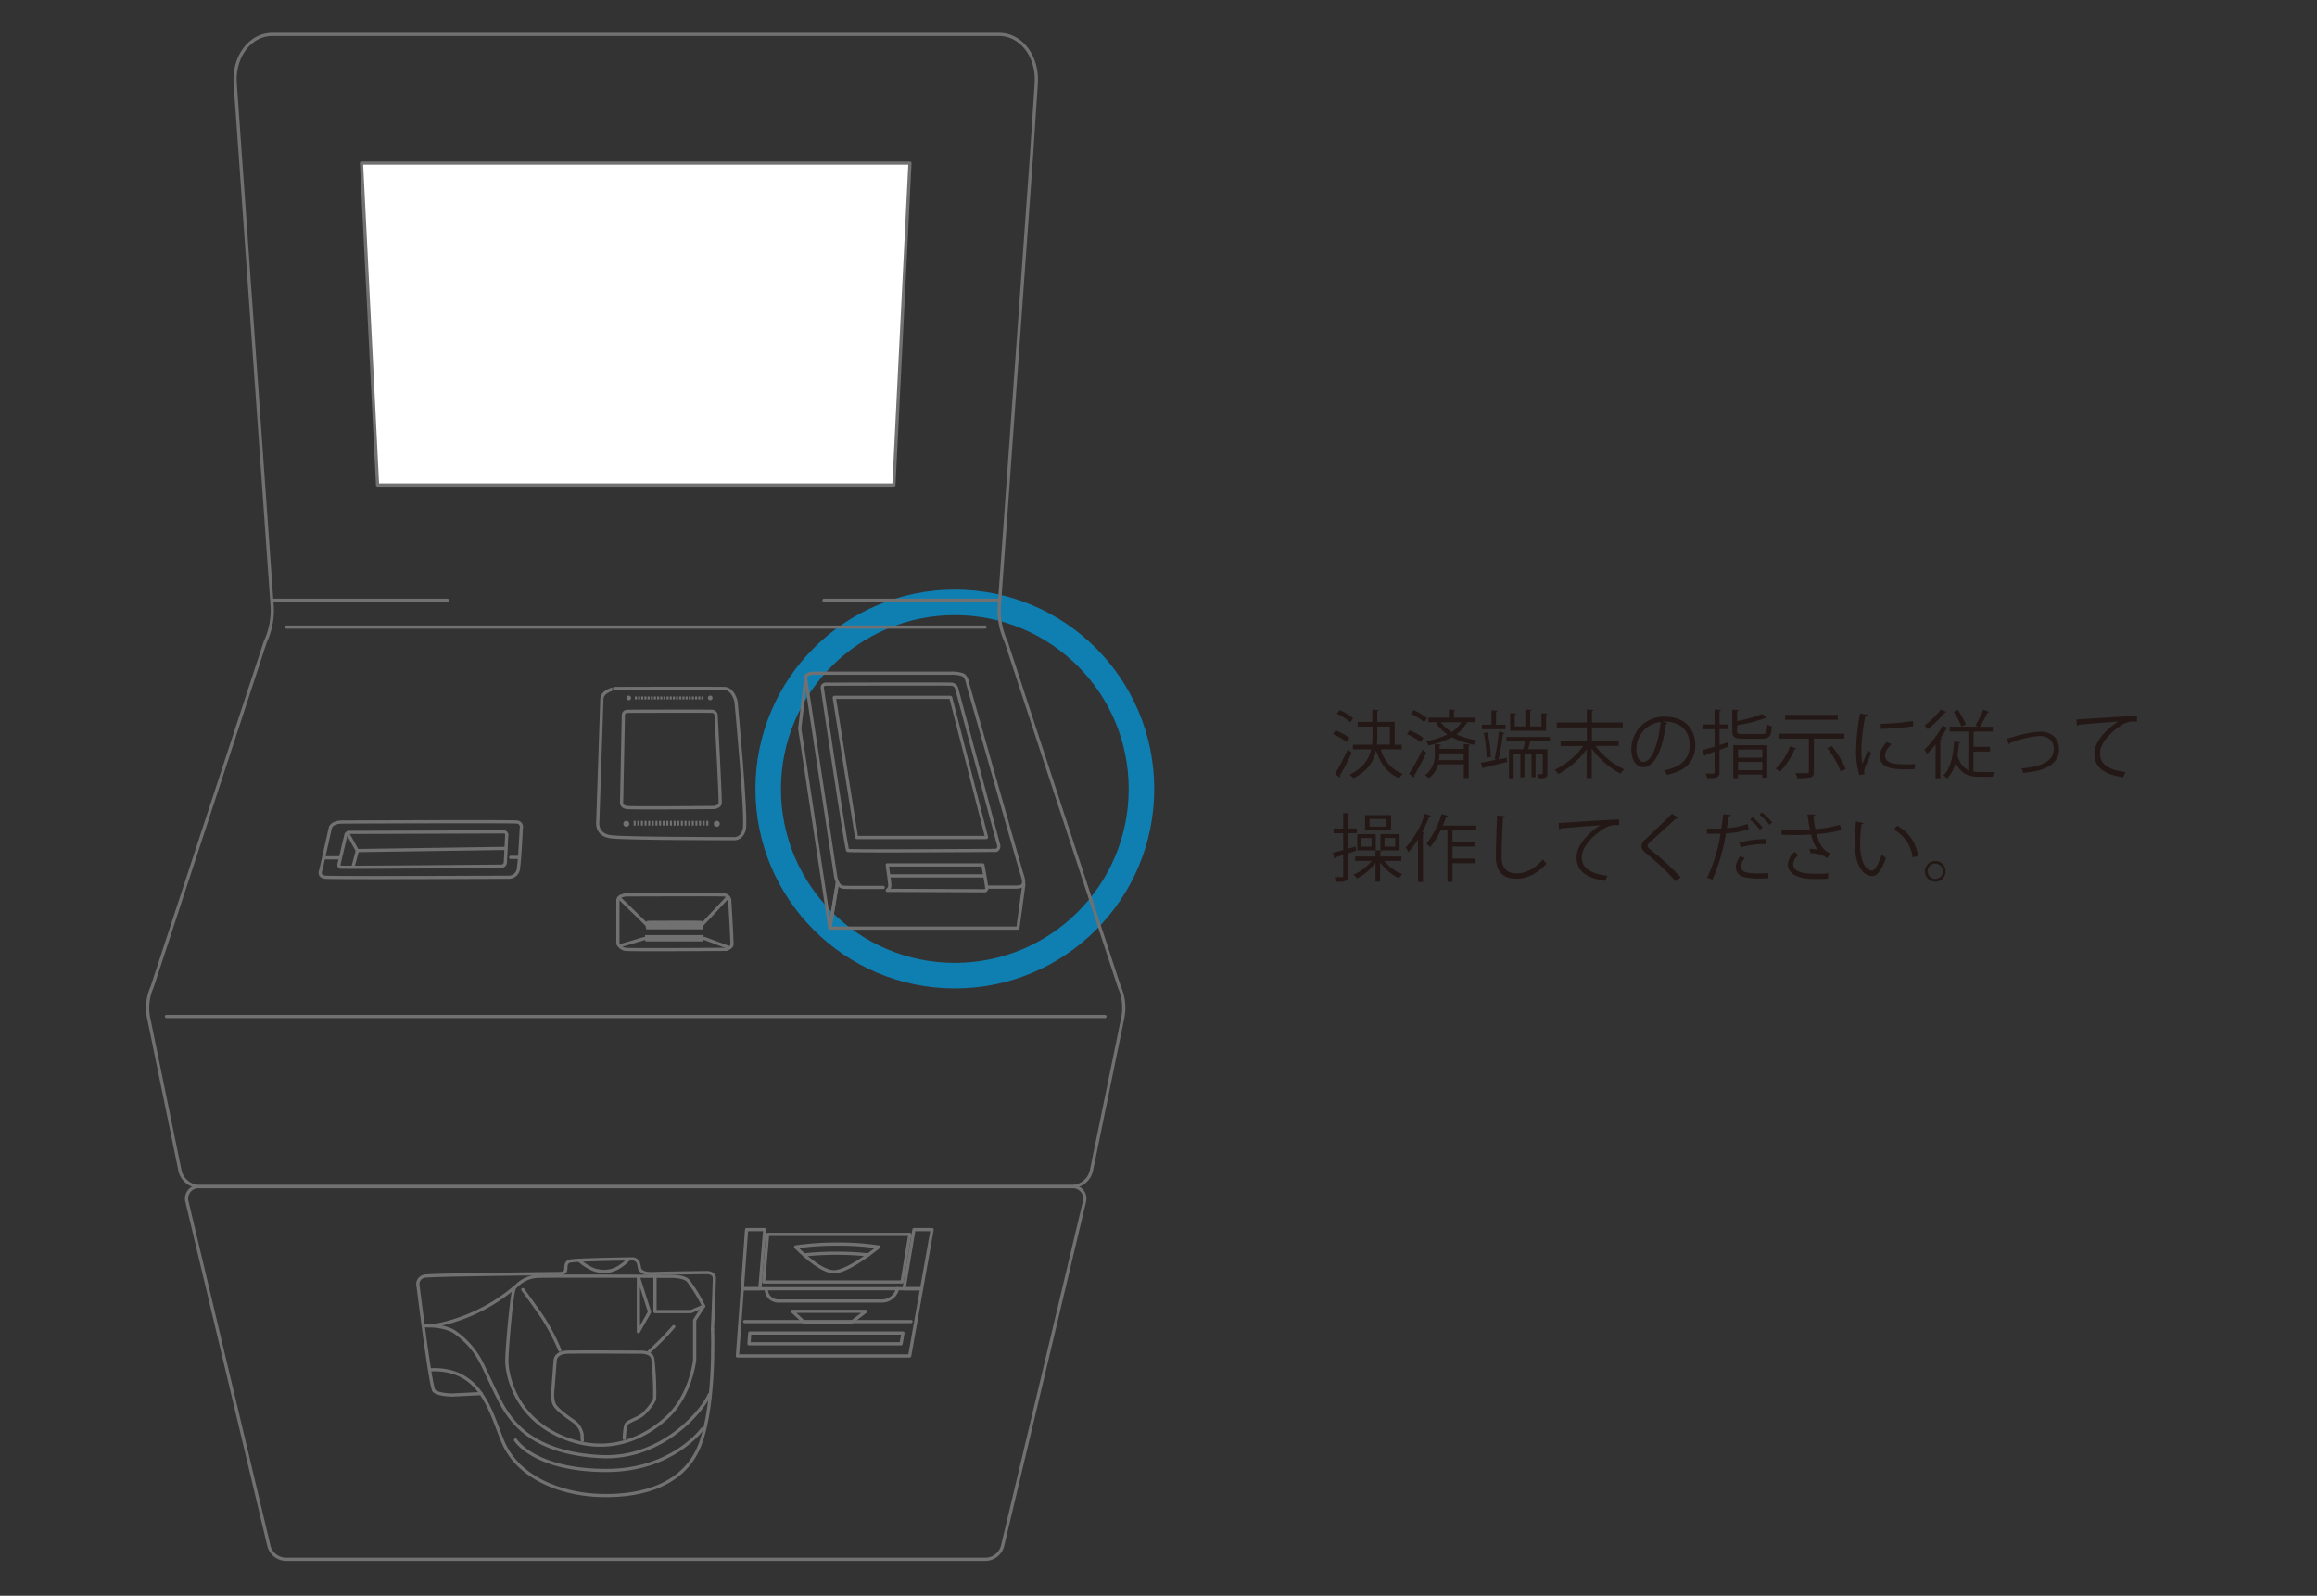 <svg xmlns="http://www.w3.org/2000/svg" viewBox="0 0 726 500"><rect x="0" y="0" width="726" height="500" fill="#333333" stroke="none"/><defs><style>.cls-1,.cls-2,.cls-4{fill:none;}.cls-2{stroke:#00a0e9;stroke-width:8px;opacity:0.7;}.cls-2,.cls-4,.cls-5{stroke-linecap:round;stroke-linejoin:round;}.cls-3{fill:#231815;}.cls-4,.cls-5{stroke:#727171;}.cls-5{fill:#fff;}.cls-6{fill:#727171;}</style></defs><title>アセット 1</title><g id="レイヤー_2" data-name="レイヤー 2"><g id="レイヤー_1-2" data-name="レイヤー 1"><rect class="cls-1" width="726" height="500"/><circle class="cls-2" cx="299.18" cy="247.22" r="58.48"/><path class="cls-3" d="M418.51,228.84a18.1,18.1,0,0,1,4.33,2.39l-.88,1.3a20,20,0,0,0-4.29-2.5Zm-.21,13.65a71.34,71.34,0,0,0,4-7.65l1.21,1a76.4,76.4,0,0,1-3.69,7.21.51.51,0,0,1,.12.32.62.62,0,0,1-.07.28Zm1.46-20a17.68,17.68,0,0,1,4.22,2.55l-.9,1.27a17.47,17.47,0,0,0-4.2-2.69Zm19.47,12.31h-6.58a11.32,11.32,0,0,0,6.86,7.67,6.16,6.16,0,0,0-1.09,1.37c-3.62-1.55-6-4.61-7.25-8.78-.67,3.36-2.48,6.47-7.12,8.81a6.28,6.28,0,0,0-1.21-1.14c4.38-2.13,6.1-4.91,6.77-7.93h-5.7v-1.48h6a26.43,26.43,0,0,0,.14-3v-2.64h-4.64v-1.48H430v-3.85l2,.14c0,.16-.16.28-.46.32v3.38H437v7.16h2.2Zm-7.67-7.16v2.67a26,26,0,0,1-.14,3h4.08v-5.68Z"/><path class="cls-3" d="M441.69,228.84a18.1,18.1,0,0,1,4.33,2.39l-.88,1.3a20,20,0,0,0-4.29-2.5Zm-.16,13.65a74.25,74.25,0,0,0,4.19-7.65l1.18,1a78.63,78.63,0,0,1-3.82,7.23.51.51,0,0,1,.12.32.47.47,0,0,1-.07.26Zm1.41-20a17.68,17.68,0,0,1,4.22,2.55l-.9,1.27a17.47,17.47,0,0,0-4.2-2.69Zm15.71,12.17v-1.51l2,.14c0,.16-.14.28-.46.32v10.2h-1.53v-4.31h-8a8.12,8.12,0,0,1-2.94,4.33,7,7,0,0,0-1.23-.9,7.91,7.91,0,0,0,3.08-6.86v-2.9l1.95.12c0,.16-.14.28-.44.32v1Zm.44-8.39.81.25q-.1.21-.49.21a10.63,10.63,0,0,1-3.08,3.36,29.61,29.61,0,0,0,6.37,1.88,4.17,4.17,0,0,0-.88,1.39,26.86,26.86,0,0,1-6.91-2.36,25.76,25.76,0,0,1-7.32,2.55,6.47,6.47,0,0,0-.76-1.34,23.22,23.22,0,0,0,6.68-2.09,13.53,13.53,0,0,1-3.55-3.62l.56-.23H447.6v-1.41H454v-2.57l2,.12c0,.16-.14.28-.46.32v2.13h6.77v1.41ZM451,236.05a12.63,12.63,0,0,1-.14,2.13h7.76v-2.13Zm.46-9.76a11.84,11.84,0,0,0,3.41,3.06,9.11,9.11,0,0,0,3-3.06Z"/><path class="cls-3" d="M471.45,229.7c-.07.16-.23.25-.51.28a76.56,76.56,0,0,1-1.41,8l2.57-.53c.09.7.12,1,.14,1.3-2.73.67-5.59,1.34-7.39,1.76a.43.43,0,0,1-.3.35L464,239c1.32-.23,3-.56,4.89-1l-.56-.16a82,82,0,0,0,1.34-8.67Zm.3-2.62v1.41h-7.42v-1.41h3v-4.5l1.88.12c0,.16-.14.28-.44.32v4.06Zm-5.63,2.39a41.63,41.63,0,0,1,1,7.7l-1.3.21a43,43,0,0,0-.9-7.7Zm19.52,2.85h-6.19c-.16.72-.42,1.65-.67,2.43h6.07v7.58c0,1.46-.74,1.51-2.71,1.51a5.66,5.66,0,0,0-.46-1.27c1.74,0,1.74,0,1.74-.25v-6.19h-2.27v7.37h-1.27v-7.37h-2.23v7.44h-1.27v-7.44h-2.11v7.72h-1.44v-9.09h4.45c.21-.72.39-1.62.56-2.43H472v-1.41h13.65Zm-.74-8.71c0,.16-.16.28-.46.32V229H473.19v-5.52l1.9.12c0,.16-.14.28-.46.32v3.69h3.31v-5.31l1.95.12c0,.16-.14.28-.44.32v4.87H483v-4.13Z"/><path class="cls-3" d="M507.15,233.71h-7.23a24.39,24.39,0,0,0,9,7.37,7.11,7.11,0,0,0-1.16,1.34,26.49,26.49,0,0,1-9-7.86v9.23h-1.62v-9a26.39,26.39,0,0,1-8.85,7.74,9.17,9.17,0,0,0-1.14-1.34,23.5,23.5,0,0,0,8.92-7.44H489v-1.53h8.21v-4.29h-9.43v-1.55h9.43v-4.06l2.11.12c0,.16-.16.28-.49.32v3.62h9.62v1.55h-9.62v4.29h8.37Z"/><path class="cls-3" d="M522.54,226.53a.6.6,0,0,1-.58.37c-.83,7.21-3.25,13.49-7.09,13.49-1.95,0-3.71-1.95-3.71-5.61a10.17,10.17,0,0,1,10.43-10.22c6.7,0,9.6,4.24,9.6,8.76,0,5.52-3.2,8.18-8.81,9.48a9.15,9.15,0,0,0-1-1.41c5.33-1,8.07-3.62,8.07-8,0-3.82-2.46-7.3-7.88-7.3a6.51,6.51,0,0,0-.7,0Zm-2.23-.3a8.53,8.53,0,0,0-7.58,8.51c0,2.48,1.07,4,2.18,4C517.72,238.76,519.74,232.57,520.32,226.22Z"/><path class="cls-3" d="M541.36,232.6l.21,1.34-2.8,1v7c0,1.67-.77,1.92-3.85,1.88a6.72,6.72,0,0,0-.51-1.44c1.09,0,2.09,0,2.39,0s.44-.12.44-.44V235.5c-1.09.37-2.09.72-2.87,1a.38.38,0,0,1-.28.37l-.65-1.83c1-.28,2.36-.67,3.8-1.11v-5.45h-3.52V227h3.52v-4.68l2,.12c0,.19-.14.28-.46.32V227h2.67v1.46h-2.67v5Zm2.92-3.59c0,.81.28,1,1.9,1H552c1.37,0,1.6-.42,1.74-3a3.91,3.91,0,0,0,1.44.58c-.23,3.11-.77,3.87-3.08,3.87h-5.91c-2.67,0-3.41-.49-3.41-2.41v-6.7l2,.12c0,.16-.16.28-.46.32v3.15a44.41,44.41,0,0,0,7.86-2.23l1.34,1.23a.37.37,0,0,1-.28.09.57.57,0,0,1-.19,0,53.44,53.44,0,0,1-8.74,2.23Zm-1.18,14.83V233.5h10.64v10.18h-1.55v-1h-7.6v1.11Zm9.09-9h-7.6v2.57h7.6Zm-7.6,6.51h7.6v-2.62h-7.6Z"/><path class="cls-3" d="M562.85,234.48c-.07.16-.23.23-.51.23a21.82,21.82,0,0,1-4.66,7.09,9.27,9.27,0,0,0-1.3-.93,18.46,18.46,0,0,0,4.5-7Zm15.07-3.06h-9.57V241.8c0,1-.25,1.51-1,1.76a18.17,18.17,0,0,1-4.2.25,6.05,6.05,0,0,0-.58-1.55c1,0,1.9,0,2.6,0,1.51,0,1.6,0,1.6-.51V231.42h-9.5v-1.53h20.67ZM575.85,224v1.53h-16.5V224Zm.9,17.69a28.65,28.65,0,0,0-4.22-7.28l1.44-.63a30,30,0,0,1,4.36,7.19Z"/><path class="cls-3" d="M585.24,224c-.07.25-.3.39-.76.37a55.57,55.57,0,0,0-1.23,10.43,25.51,25.51,0,0,0,.3,4.59c.44-1.14,1.44-3.57,1.76-4.38l1,1c-1,2.34-1.65,3.66-2,4.71a4,4,0,0,0-.19,1.09,2.46,2.46,0,0,0,.12.72l-1.65.3a25.44,25.44,0,0,1-1-8,67.79,67.79,0,0,1,1.23-11.29ZM600,241c-.83,0-1.69.07-2.55.07a31.94,31.94,0,0,1-4.31-.25c-2.85-.42-4.17-2-4.17-3.85,0-1.6.88-2.94,2.18-4.47l1.51.65c-1.16,1.21-2,2.32-2,3.64,0,2.69,3.94,2.69,6.35,2.69,1,0,2,0,3-.12ZM589.28,226.8a75.7,75.7,0,0,0,10.11-.88l.14,1.62a87.76,87.76,0,0,1-10.2.86Z"/><path class="cls-3" d="M606.48,233.29a32.75,32.75,0,0,1-2.62,2.9,11.14,11.14,0,0,0-.88-1.34,29.36,29.36,0,0,0,5.7-7.46l1.76.72c-.07.16-.25.21-.53.21-.56,1-1.21,2-1.88,2.92l.44.16a.56.56,0,0,1-.49.3v12.15h-1.51Zm3.45-10.22a.53.53,0,0,1-.53.19,37.89,37.89,0,0,1-5.42,5.26,7.25,7.25,0,0,0-.93-1.21,25.39,25.39,0,0,0,5.08-5Zm8.41,12.42v6.23a11,11,0,0,0,2.2.19c.49,0,3.69,0,4.38,0a4.52,4.52,0,0,0-.51,1.48h-4c-3.55,0-6-.88-7.63-4.45a10.91,10.91,0,0,1-2.71,5,7.74,7.74,0,0,0-1.14-1c2.23-2.06,3.08-6,3.36-10.57l1.95.25c0,.16-.16.25-.44.3a36.27,36.27,0,0,1-.49,3.73c.74,2.57,1.92,3.94,3.45,4.66V229.21h-5.86v-1.51h8.95l-.9-.39a32.83,32.83,0,0,0,2.5-5l1.81.74c-.07.14-.25.21-.51.21a43.69,43.69,0,0,1-2.36,4.47h4v1.51h-6V234h5.15v1.46Zm-4.82-13A30.67,30.67,0,0,1,616,227l-1.37.65a32.85,32.85,0,0,0-2.46-4.66Z"/><path class="cls-3" d="M628.78,231.46c.42-.09,1.27-.32,2.06-.56a34.59,34.59,0,0,1,8.39-1.65c3.13,0,5.93,1.67,5.93,5.45,0,5.1-5.05,7-11.24,7.46a11.21,11.21,0,0,0-.46-1.41c5.45-.39,10.06-2,10.06-6,0-2.9-2.06-4.15-4.52-4.13a28.8,28.8,0,0,0-7.76,1.69c-.53.19-1.11.39-1.48.51a.58.58,0,0,1-.37.39Z"/><path class="cls-3" d="M650.59,225.44c1.74-.07,16-1.09,19-1.11l0,1.74c-.3,0-.58,0-.86,0a6.68,6.68,0,0,0-4,1.18C661.34,229.31,658,233,658,236c0,3.25,2.27,5.17,8,5.91l-.76,1.62c-6.58-1-9-3.41-9-7.53,0-3.27,3.22-7.23,7.46-9.9-2.46.16-9.39.7-12.38,1a.7.7,0,0,1-.51.37Z"/><path class="cls-3" d="M424.75,265.23l.19,1.32c-.86.3-1.76.58-2.6.86v7c0,1.69-.72,1.92-3.69,1.88a7.21,7.21,0,0,0-.49-1.46c.65,0,1.21,0,1.65,0,1,0,1.07,0,1.07-.46V267.9l-2.39.74a.48.48,0,0,1-.32.37l-.56-1.78c.9-.23,2-.53,3.27-.88v-5.28h-3V259.6h3v-4.84l1.9.12c0,.19-.14.28-.44.32v4.4h2.8v1.46h-2.8v4.87Zm14.32,4.52h-5.35a14.73,14.73,0,0,0,5.68,4.2,7.65,7.65,0,0,0-1.07,1.23,17,17,0,0,1-5.89-4.94v6H431v-5.93a16,16,0,0,1-5.84,4.94,5.73,5.73,0,0,0-1-1.21,15.12,15.12,0,0,0,5.66-4.31h-5.19v-1.37H431v-1.95l1.95.12c0,.16-.16.28-.46.32v1.51h6.63Zm-8-8.41v5.1h-5.79v-5.1Zm-1.32,3.92v-2.71h-3.2v2.71Zm6.14-9.87v4.82h-8.18v-4.82ZM434.41,259v-2.41h-5.28V259Zm-1.88,7.44v-5.1h6v5.1Zm1.27-3.89v2.71h3.38v-2.71Z"/><path class="cls-3" d="M444.31,263a25,25,0,0,1-3,4,13,13,0,0,0-.83-1.46,29.48,29.48,0,0,0,6-10.57l1.9.63c-.09.16-.25.23-.53.23a42,42,0,0,1-2.2,4.89l.65.19c0,.16-.16.25-.44.3v15.14h-1.55Zm18.24-2.78h-7.44v3.57H462v1.46h-6.88V269h7.21v1.48h-7.21v5.82h-1.58V260.21h-2.16a24.44,24.44,0,0,1-3.27,5.24,10.46,10.46,0,0,0-1.18-1.07,27.5,27.5,0,0,0,4.77-9.32l2,.58a.57.57,0,0,1-.56.25c-.32.93-.67,1.88-1.07,2.8h10.48Z"/><path class="cls-3" d="M471.66,255.76c0,.28-.25.44-.72.51-.19,2.69-.42,8.83-.42,12.26s1.72,5.12,4.64,5.12,5.7-1.41,8.34-4.4a9.17,9.17,0,0,0,1,1.37c-2.71,3.08-6,4.71-9.41,4.71-4.22,0-6.37-2.43-6.37-6.81,0-2.92.21-10.11.37-13Z"/><path class="cls-3" d="M488.33,257.89c1.74-.07,16-1.09,19-1.11l0,1.74c-.3,0-.58,0-.86,0a6.68,6.68,0,0,0-4,1.18c-3.48,2.09-6.84,5.82-6.84,8.81,0,3.24,2.27,5.17,8,5.91L503,276c-6.58-1-9-3.41-9-7.53,0-3.27,3.22-7.23,7.46-9.9-2.46.16-9.39.7-12.38,1a.7.7,0,0,1-.51.37Z"/><path class="cls-3" d="M525,276.11a70.33,70.33,0,0,0-9.09-8.62c-1.16-.93-1.58-1.58-1.58-2.41a3,3,0,0,1,1.23-2.11c2.11-1.95,6.07-5.7,8.3-8l2,1.3a.68.68,0,0,1-.51.23,1.15,1.15,0,0,1-.28,0c-2.32,2.23-5.93,5.38-7.83,7.16-.56.53-1,1-1,1.37s.42.86,1.23,1.46a77.19,77.19,0,0,1,9.16,8.41Z"/><path class="cls-3" d="M547.92,259.83a29,29,0,0,1-7.12,1.32,61.15,61.15,0,0,1-4.24,14.49L534.9,275a49.6,49.6,0,0,0,4.19-13.79c-.46,0-3.57,0-4.26,0l0-1.58c.37,0,.86,0,1.39,0,.21,0,2.53,0,3.13,0,.23-1.48.46-3.11.6-4.52l2.39.23c0,.25-.35.44-.67.46-.14,1-.37,2.27-.58,3.69a26.85,26.85,0,0,0,6.49-1.3Zm6.19,15.32c-.9.07-1.88.12-2.83.12a20.76,20.76,0,0,1-4.82-.46,3.22,3.22,0,0,1-2.57-3.2,5.59,5.59,0,0,1,1.44-3.36l1.39.6a4.26,4.26,0,0,0-1.21,2.57c0,1.83,1.76,2.25,5.54,2.25,1,0,2.09,0,3-.14ZM545,264.1a27.68,27.68,0,0,1,8.41-1.18v1.58a26.19,26.19,0,0,0-8,1Zm4.08-8a17.37,17.37,0,0,1,3.22,3.15l-.86.74a16.23,16.23,0,0,0-3.13-3.18Zm3-1.53a15.81,15.81,0,0,1,3.2,3.13l-.86.74a18,18,0,0,0-3.11-3.15Z"/><path class="cls-3" d="M576.92,260.09a45,45,0,0,1-7.72,1.27c.9,3.15,1.88,5,4.38,6.12l-1.14,1.41c-1.07-.81-2.16-1.44-5.17-1.6l-.28-1.37a22.55,22.55,0,0,1,2.57.35,12.57,12.57,0,0,1-2.06-4.8c-1,.09-2.46.14-3.85.14s-4,0-5.45-.07V260c1.39.07,3.36.07,5.47.07,1.18,0,2.53,0,3.45-.12-.28-1.25-.53-3-.81-4.75l2.48,0c0,.28-.23.44-.6.53.14,1.32.37,2.78.63,4.06a39.39,39.39,0,0,0,7.72-1.37Zm-4.15,15.25c-1.11,0-2.29.07-4.31.07-4.84,0-8.27-1.48-8.27-4.59a5.75,5.75,0,0,1,2.09-3.89l1.25,1a4.07,4.07,0,0,0-1.67,2.85c0,2.29,3,3,6.65,3,2,0,3.2,0,4.38-.12Z"/><path class="cls-3" d="M583.92,257.89c0,.21-.3.35-.63.37a38.1,38.1,0,0,0-.44,5.77c0,.86,0,1.69.09,2.43.28,3.94,1.88,6.33,3.66,6.3.93,0,2.13-2.36,3-5a8,8,0,0,0,1.34,1c-1.07,3.13-2.41,5.68-4.33,5.73-2.94,0-5-3.52-5.31-8-.07-.88-.09-1.85-.09-2.9a55.37,55.37,0,0,1,.35-6.23Zm15.37,10.78a11.56,11.56,0,0,0-5.84-8.72l1-1.25a12.73,12.73,0,0,1,6.54,9.43Z"/><path class="cls-3" d="M609.63,273a3.25,3.25,0,1,1-3.25-3.24A3.25,3.25,0,0,1,609.63,273Zm-.83,0a2.4,2.4,0,1,0-2.41,2.39A2.39,2.39,0,0,0,608.79,273Z"/><path class="cls-4" d="M314.1,484.51a5.62,5.62,0,0,1-5.34,4.06H89.63a5.62,5.62,0,0,1-5.34-4.06L58.6,376.57a3.74,3.74,0,0,1,3.78-4.76H336a3.74,3.74,0,0,1,3.78,4.76Z"/><path class="cls-4" d="M350.71,309.19,315.26,201.11h0a23.6,23.6,0,0,1-2.19-10.68L323.18,49.12l1.51-22.95c.56-8.46-4.69-15.39-11.69-15.39H85.39c-7,0-12.25,6.93-11.69,15.39L85.31,190.44a23.6,23.6,0,0,1-2.19,10.67L47.68,309.19a16.07,16.07,0,0,0-1.14,9.6L56.44,367a6.43,6.43,0,0,0,5.93,4.78H336a6.43,6.43,0,0,0,5.93-4.78l9.9-48.23A16.07,16.07,0,0,0,350.71,309.19Z"/><polygon class="cls-5" points="280.09 151.98 118.3 151.98 113.27 51.1 285.12 51.1 280.09 151.98"/><path class="cls-4" d="M220.48,409.25l-2.82,4.36v12.45s-1.09,10.77-8.33,17.72c-6.83,6.56-18.92,12.79-33.71,6.25S158.81,430,158.81,426.38s1.56-21.48,2.34-22.73a10.07,10.07,0,0,1,7.16-3.74c3.43-.16,41.1,0,41.1,0s4.81-.24,6.23,1.4A47.2,47.2,0,0,1,220.48,409.25Z"/><polygon class="cls-4" points="200.03 400.08 200.03 417.27 203.53 411.08 200.03 400.08"/><path class="cls-4" d="M182.48,451.32s-.08-.78-.08-1.83a6.45,6.45,0,0,0-2.45-4c-1.28-.93-4.79-3.27-6-5s-.7-5.14-.7-5.14l.7-9.08s0-2.48,3.81-2.6,22.7,0,22.7,0,3.74-.23,4.09,2.1a95.59,95.59,0,0,1,.58,12.38c-.23,1.28-2.45,4-3.85,5.16s-4.44,2-5,2.89-.68,4.52-.68,4.52"/><path class="cls-4" d="M163.83,404.07s4.76,6.51,6.31,8.87a67.32,67.32,0,0,1,5.29,10.12"/><path class="cls-4" d="M203.25,423.65a85.46,85.46,0,0,0,7.87-8"/><polyline class="cls-4" points="205.23 399.89 205.23 410.96 216.49 410.96 220.48 409.25"/><path class="cls-4" d="M150.79,436.65l-9,.44s-4.75,0-5.84-1.38S131,403,131,403a2.53,2.53,0,0,1,2.41-3.18c3.11-.4,41.57-.79,41.57-.79s1.56.08,2.1-.62-.31-2.8,1.48-3.27,19.58-.7,19.58-.7a2,2,0,0,1,1.87,1.25c.43,1.25.27,2.1.82,2.41s.67,1.09,4.38.93,16.21-.3,16.21-.3,2.41-.09,2.41,1.78-.58,15.92-.58,15.92"/><path class="cls-4" d="M181.41,394.9c.09.06,3.39,3.07,6.39,3.33A8.63,8.63,0,0,0,194,397a13.73,13.73,0,0,0,3-2.47"/><path class="cls-4" d="M132.64,415.42s6.09-.37,9.59,1.79a26.24,26.24,0,0,1,9.11,10.74c2.34,4.73,5,11.07,7.47,14.66,2.37,3.41,8.85,12.86,29.66,13.79,19.56.87,32.12-15.11,33.76-19.42"/><path class="cls-4" d="M161.15,403.44A54.26,54.26,0,0,1,145,412.86c-9.57,3.5-12.4,2.36-12.4,2.36"/><path class="cls-4" d="M193.61,282v13.7a3.28,3.28,0,0,0,2.34,1.75c1.63.23,31.64,0,31.64,0s1.63-.58,1.75-1.4-.7-14.13-.7-14.13a1.94,1.94,0,0,0-1.87-1.52c-1.63-.12-29.89,0-29.89,0s-2.88-.12-3.23,1.45A.67.67,0,0,0,193.61,282Z"/><line class="cls-4" x1="194.11" y1="281.41" x2="202.86" y2="289.93"/><line class="cls-4" x1="219.76" y1="289.98" x2="227.99" y2="281.17"/><line class="cls-4" x1="194.25" y1="296.33" x2="201.85" y2="294.08"/><line class="cls-4" x1="220.73" y1="294.04" x2="228.51" y2="296.95"/><path class="cls-6" d="M202.52,291.2H220.2l.27-1.55a1.11,1.11,0,0,0-1.14-1.15c-1.2-.08-16.2,0-16.2,0s-.79.07-.88.77A6.37,6.37,0,0,0,202.52,291.2Z"/><path class="cls-6" d="M202.1,293h18.36v1.36s0,.61-.35.61H202.54s-.35.06-.39-.24S202.1,293,202.1,293Z"/><path class="cls-4" d="M103.47,259.52l-2.92,13s-1.05,2.1,1.46,2.34,57.39,0,57.39,0a3,3,0,0,0,3-2.45c.47-2.57.93-12.84.93-12.84a1.53,1.53,0,0,0-1.4-2c-1.87-.23-54.53,0-54.53,0S103.93,257.45,103.47,259.52Z"/><path class="cls-4" d="M108.37,261.66l-2.1,8.87s-.31,1,.39,1.17,50.67-.31,50.67-.31a1.24,1.24,0,0,0,1-1.09c.08-.93.43-8.33.43-8.33a1,1,0,0,0-1-1.32l-48,.16A1.11,1.11,0,0,0,108.37,261.66Z"/><line class="cls-4" x1="101.68" y1="268.78" x2="106.18" y2="268.78"/><polyline class="cls-4" points="108.99 261.23 111.95 266.51 158.46 265.83"/><line class="cls-4" x1="160.01" y1="268.63" x2="162.67" y2="268.63"/><path class="cls-4" d="M111.64,266.91"/><line class="cls-4" x1="111.94" y1="266.63" x2="110.73" y2="271.16"/><path class="cls-4" d="M188.59,219l-1.28,38.43s-.7,4.19,4.2,4.77,38.18.58,38.18.58,2.57.47,3.5-2.8-2.57-40.17-2.57-40.17-.82-4-3.62-4.09-34.44,0-34.44,0S188.67,216.54,188.59,219Z"/><path class="cls-4" d="M195.32,224.14l-.54,26.93s-.39,1.71,1.71,1.95S224,253,224,253s1.4-.31,1.63-1.17-1.25-27.71-1.25-27.71a1.31,1.31,0,0,0-1.4-1.25c-1.4-.08-26.15,0-26.15,0S195.35,222.74,195.32,224.14Z"/><circle class="cls-6" cx="224.6" cy="258.12" r="0.93"/><circle class="cls-6" cx="196.25" cy="258.12" r="0.93"/><rect class="cls-6" x="198.55" y="257.19" width="0.62" height="1.48"/><rect class="cls-6" x="199.69" y="257.19" width="0.62" height="1.48"/><rect class="cls-6" x="200.83" y="257.19" width="0.62" height="1.48"/><rect class="cls-6" x="201.97" y="257.19" width="0.62" height="1.48"/><rect class="cls-6" x="203.1" y="257.19" width="0.62" height="1.48"/><rect class="cls-6" x="204.24" y="257.19" width="0.62" height="1.48"/><rect class="cls-6" x="205.38" y="257.19" width="0.62" height="1.48"/><rect class="cls-6" x="206.52" y="257.19" width="0.62" height="1.48"/><rect class="cls-6" x="207.66" y="257.19" width="0.62" height="1.48"/><rect class="cls-6" x="208.8" y="257.19" width="0.62" height="1.48"/><rect class="cls-6" x="209.93" y="257.19" width="0.62" height="1.48"/><rect class="cls-6" x="211.07" y="257.19" width="0.62" height="1.48"/><rect class="cls-6" x="212.21" y="257.19" width="0.62" height="1.48"/><rect class="cls-6" x="213.35" y="257.19" width="0.62" height="1.48"/><rect class="cls-6" x="214.49" y="257.19" width="0.62" height="1.48"/><rect class="cls-6" x="215.63" y="257.19" width="0.62" height="1.48"/><rect class="cls-6" x="216.77" y="257.19" width="0.62" height="1.48"/><rect class="cls-6" x="217.9" y="257.19" width="0.62" height="1.48"/><rect class="cls-6" x="219.04" y="257.19" width="0.62" height="1.48"/><rect class="cls-6" x="220.18" y="257.19" width="0.62" height="1.48"/><rect class="cls-6" x="221.32" y="257.19" width="0.62" height="1.48"/><circle class="cls-6" cx="197" cy="218.68" r="0.73"/><circle class="cls-6" cx="222.54" cy="218.68" r="0.73"/><rect class="cls-6" x="198.94" y="218.23" width="0.64" height="0.91"/><rect class="cls-6" x="199.93" y="218.23" width="0.64" height="0.91"/><rect class="cls-6" x="200.92" y="218.23" width="0.64" height="0.91"/><rect class="cls-6" x="201.92" y="218.23" width="0.64" height="0.91"/><rect class="cls-6" x="202.91" y="218.23" width="0.64" height="0.91"/><rect class="cls-6" x="203.9" y="218.23" width="0.64" height="0.91"/><rect class="cls-6" x="204.89" y="218.23" width="0.64" height="0.91"/><rect class="cls-6" x="205.89" y="218.23" width="0.64" height="0.91"/><rect class="cls-6" x="206.88" y="218.23" width="0.64" height="0.91"/><rect class="cls-6" x="207.87" y="218.23" width="0.64" height="0.91"/><rect class="cls-6" x="208.86" y="218.23" width="0.64" height="0.91"/><rect class="cls-6" x="209.86" y="218.23" width="0.64" height="0.91"/><rect class="cls-6" x="210.85" y="218.23" width="0.64" height="0.91"/><rect class="cls-6" x="211.84" y="218.23" width="0.64" height="0.91"/><rect class="cls-6" x="212.83" y="218.23" width="0.64" height="0.91"/><rect class="cls-6" x="213.83" y="218.23" width="0.64" height="0.91"/><rect class="cls-6" x="214.82" y="218.23" width="0.64" height="0.91"/><rect class="cls-6" x="215.81" y="218.23" width="0.64" height="0.91"/><rect class="cls-6" x="216.8" y="218.23" width="0.64" height="0.91"/><rect class="cls-6" x="217.8" y="218.23" width="0.64" height="0.91"/><rect class="cls-6" x="218.79" y="218.23" width="0.64" height="0.91"/><rect class="cls-6" x="219.78" y="218.23" width="0.64" height="0.91"/><line class="cls-4" x1="308.67" y1="196.48" x2="89.72" y2="196.48"/><line class="cls-4" x1="140.2" y1="188.07" x2="85.54" y2="188.07"/><line class="cls-4" x1="312.84" y1="188.07" x2="258.18" y2="188.07"/><line class="cls-4" x1="346.23" y1="318.49" x2="52.15" y2="318.49"/><path class="cls-4" d="M309.8,277.95l8.62,0s1.61,0,2-.58c.64-1,.23-2-.47-4.32s-16.81-59.08-16.81-59.08-.23-2-1.52-2.57a11.11,11.11,0,0,0-3.85-.47H255s-2.81,0-2.57,1.56l9.34,61.69s.37,3.49,2.34,3.79c.8.12,5.75.07,12.64.08"/><path class="cls-4" d="M278,271s.21,1.47.42,3,.41,3.15.38,3.43a1.63,1.63,0,0,1-.4,1.11,4.85,4.85,0,0,0-.4.43l30.67.12a1.08,1.08,0,0,0,.51-.58c.12-.39-1.21-7.51-1.21-7.51Z"/><line class="cls-4" x1="308.23" y1="274.43" x2="278.73" y2="274.43"/><path class="cls-4" d="M257.67,215.7s7.47,50.44,7.94,50.75,46.55,0,46.55,0a1.39,1.39,0,0,0,.78-1.52c-.23-1.05-13.19-49.23-13.19-49.23a1.77,1.77,0,0,0-1.62-1.32c-1.28-.11-39,0-39,0S257.44,214.15,257.67,215.7Z"/><path class="cls-6" d="M297.53,219l11,42.91H268.8L262,219h35.57m.31-1H261.49a.6.6,0,0,0-.59.7l7,43.71a.6.6,0,0,0,.59.51H309a.6.6,0,0,0,.58-.75l-11.21-43.71a.6.6,0,0,0-.58-.45Z"/><polyline class="cls-4" points="320.82 277.04 318.94 290.8 260.04 290.8 262.4 276.6"/><polyline class="cls-4" points="262.4 276.6 260.04 290.8 250.58 228.27 252.46 212.42"/><polygon class="cls-4" points="238.09 403.79 232.59 403.79 233.93 385.26 239.62 385.26 238.09 403.79"/><polygon class="cls-4" points="288.77 403.79 283.27 403.79 286.37 385.26 292.06 385.26 288.77 403.79"/><polygon class="cls-4" points="282.63 401.67 239.26 401.67 240.52 386.76 285.09 386.76 282.63 401.67"/><polygon class="cls-4" points="266.91 414.2 251.85 414.2 248.29 410.87 271.3 410.87 266.91 414.2"/><polygon class="cls-4" points="282.34 421.04 234.67 421.04 234.93 417.67 282.92 417.67 282.34 421.04"/><line class="cls-4" x1="233.33" y1="414.08" x2="285.45" y2="414.08"/><polygon class="cls-4" points="285.03 424.86 231.06 424.86 232.59 403.79 288.77 403.79 285.03 424.86"/><path class="cls-4" d="M275.31,390.71a83.75,83.75,0,0,0-12.89-.9,88.32,88.32,0,0,0-13.11.9c2.55,2.56,8.21,7.77,12,7.77S272.12,393.26,275.31,390.71Z"/><path class="cls-4" d="M251.94,393.19a95.23,95.23,0,0,1,10.13-.52,91.59,91.59,0,0,1,10,.52"/><path class="cls-4" d="M281.23,403.75a5,5,0,0,1-4.86,3.89H244a3.71,3.71,0,0,1-3.89-3.89"/><path class="cls-4" d="M161.52,451.18s5.79,9.56,28.54,9.56c20.72,0,30-13,30-13"/><path class="cls-4" d="M223.26,416.45s1.11,27.13-5.12,38.81c-6.93,13-23.36,13.77-31.93,13.22-10.07-.64-23.77-5.06-28.69-16.88-3.75-9-6.61-23.07-22.53-22.42"/></g></g></svg>